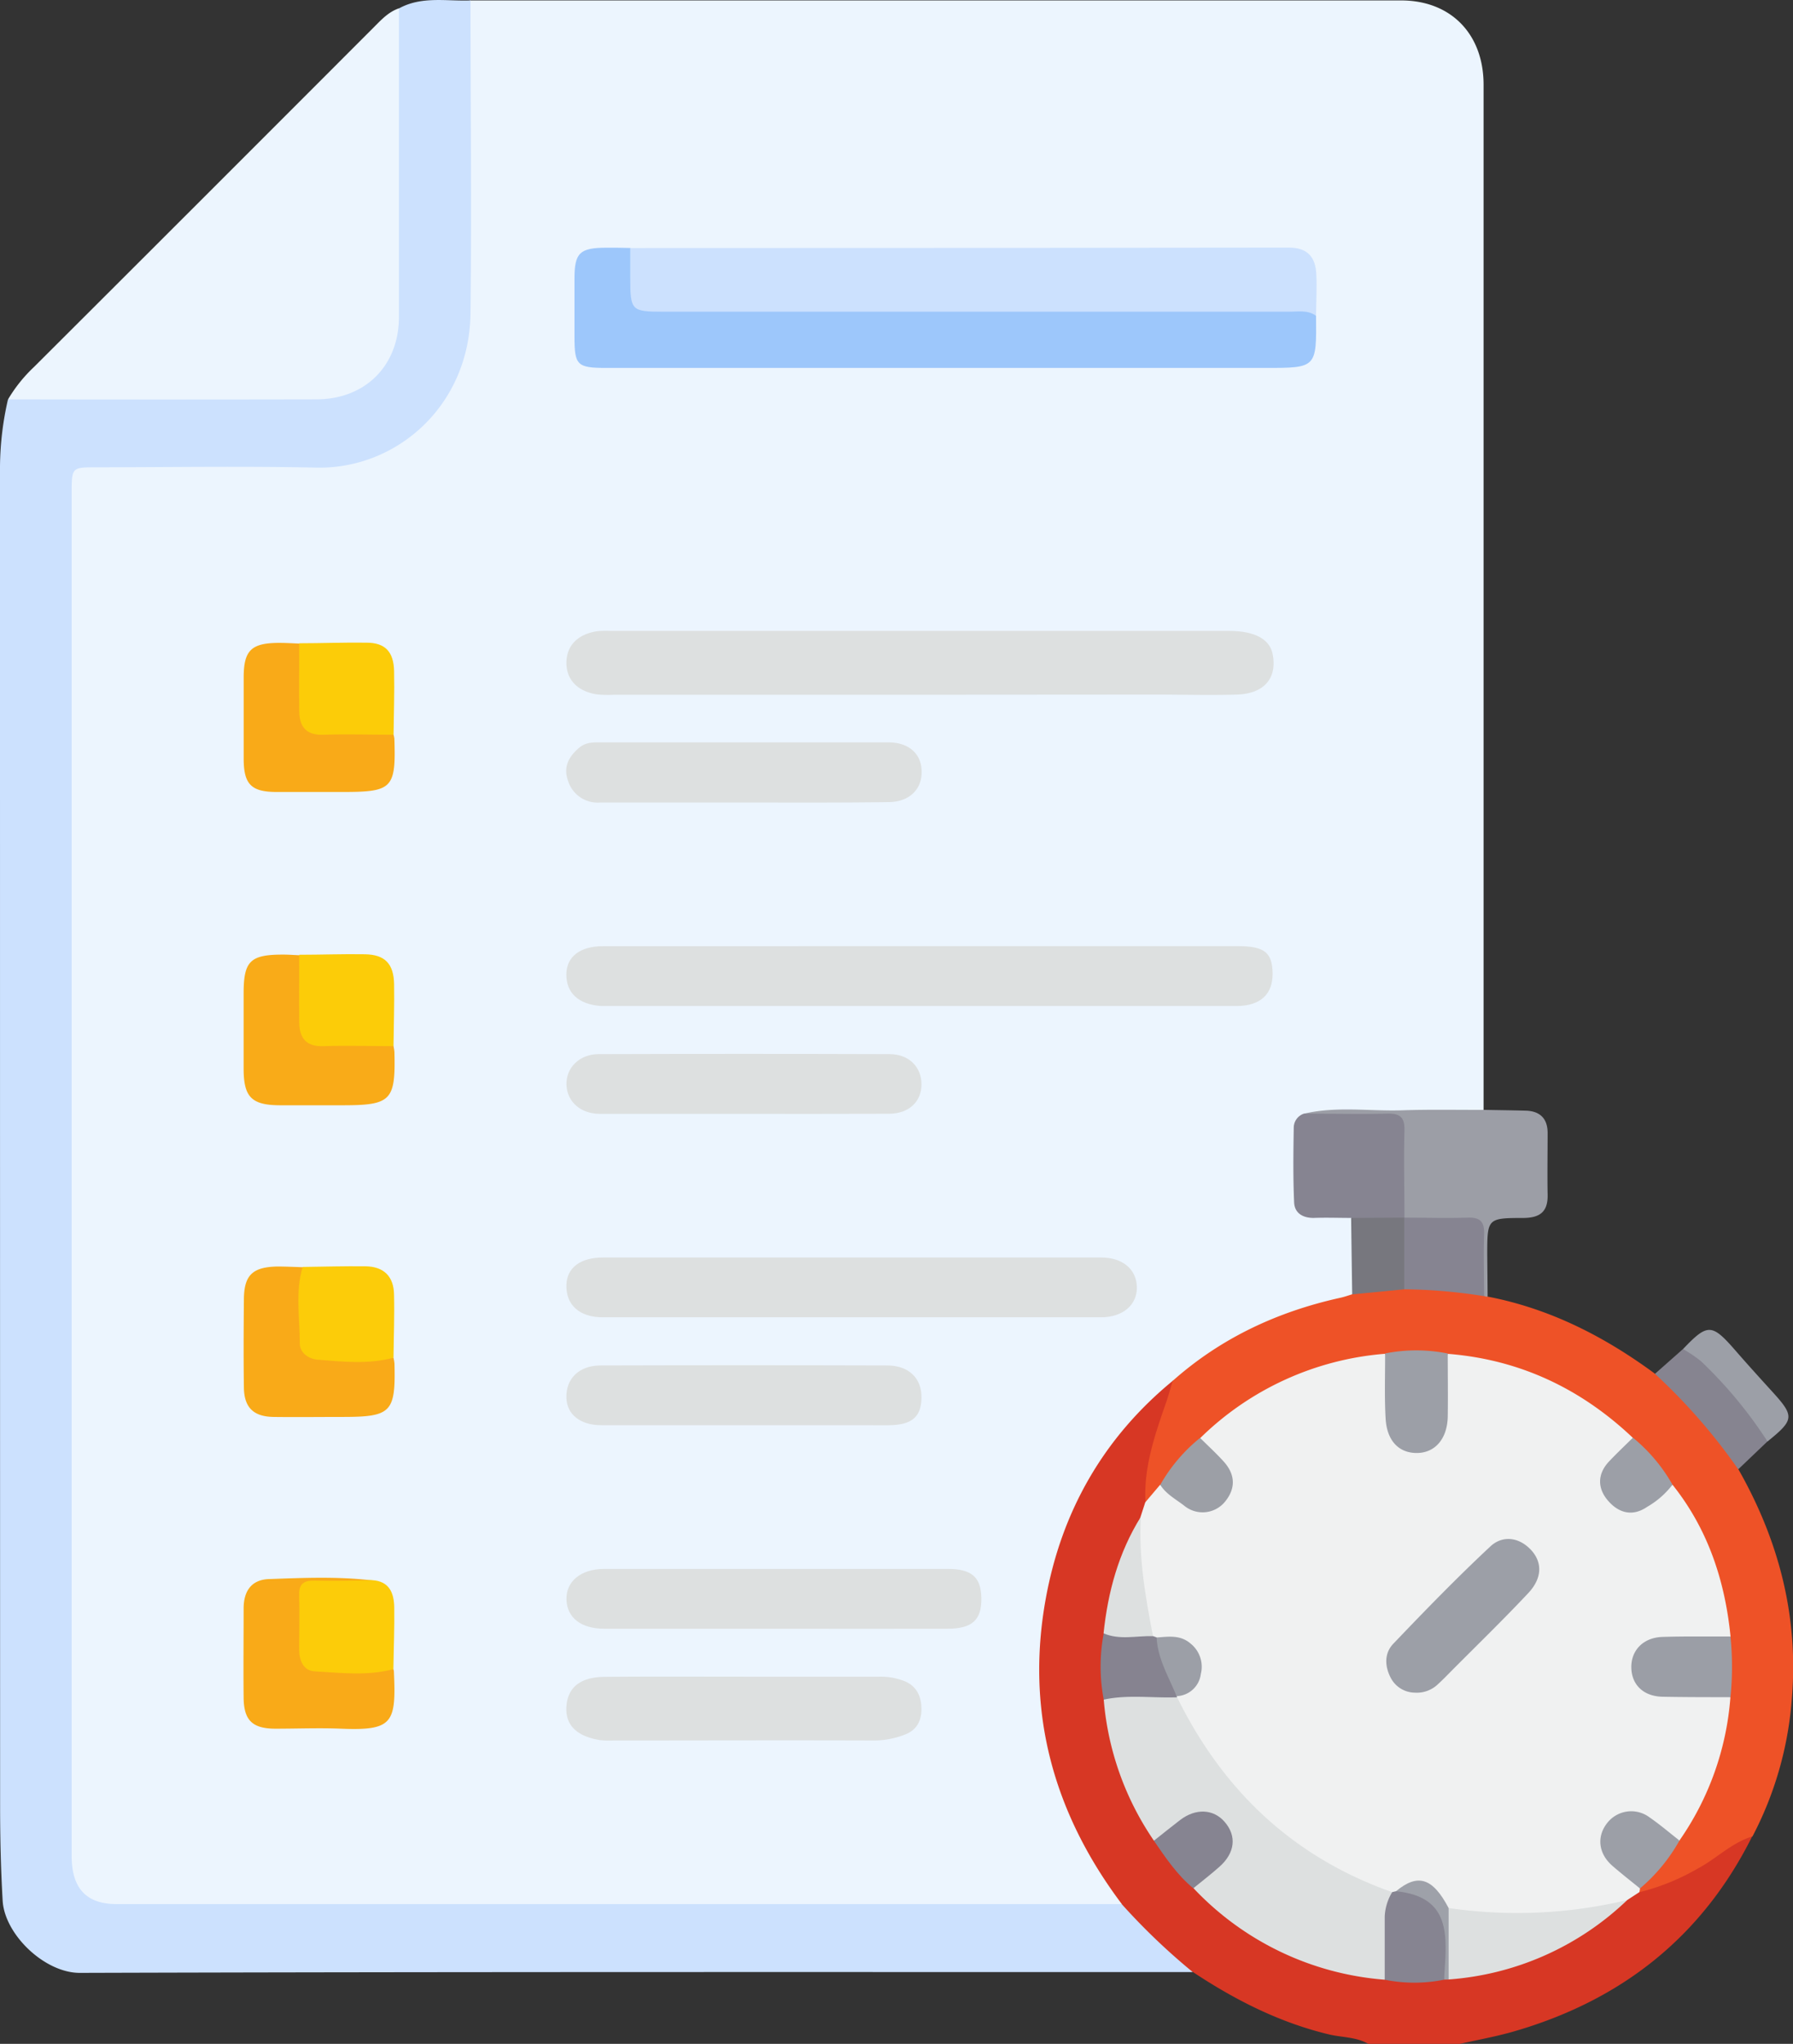 <svg xmlns="http://www.w3.org/2000/svg" viewBox="0 0 336.27 383.19"><rect x="0" y="0" width="336.27" height="383.19" fill="#333333" stroke="none"/><defs><style>.cls-1{fill:#d73724;}.cls-2{fill:#ecf5fe;}.cls-3{fill:#cce1fe;}.cls-4{fill:#ee5227;}.cls-5{fill:#9c9ea6;}.cls-6{fill:#868490;}.cls-7{fill:#9c9fa7;}.cls-8{fill:#f0f1f1;}.cls-9{fill:#dde0e0;}.cls-10{fill:#868491;}.cls-11{fill:#868390;}.cls-12{fill:#9ea1a9;}.cls-13{fill:#9dc7fb;}.cls-14{fill:#f9ab18;}.cls-15{fill:#f9aa18;}.cls-16{fill:#fccc09;}.cls-17{fill:#fccc08;}.cls-18{fill:#77777e;}.cls-19{fill:#9b9ea6;}.cls-20{fill:#9c9fa6;}</style></defs><g id="Слой_2" data-name="Слой 2"><g id="Layer_1" data-name="Layer 1"><path class="cls-1" d="M256.62,383.19c-2.29-1.32-4.94-1.19-7.41-1.78-9.27-2.23-17.61-6.47-25.5-11.7-4.31-1.87-7.63-5-10.63-8.48-1.22-1.41-2.4-2.85-3.68-4.21A69.53,69.53,0,0,1,194,313.1c-.08-20.75,7.44-38.36,22.67-52.56.94-.88,1.81-2.19,3.48-1.51.86,2.22-.42,4.07-1.08,6a57,57,0,0,0-3.4,16.17,10.77,10.77,0,0,1-1.06,3.46,62.71,62.71,0,0,0-6.7,21.74,47.87,47.87,0,0,0,0,12,59.31,59.31,0,0,0,8.89,25.69,79.81,79.81,0,0,0,7.66,9.62c10.1,9.24,21.57,15.52,35.51,16.49,3.47.37,6.94.84,10.4,0,.39,0,.77,0,1.15,0a53.81,53.81,0,0,0,26.93-9.68c2.14-1.46,4.21-3,6.22-4.69a8.9,8.9,0,0,1,2.84-1.82A65.9,65.9,0,0,0,324,345.65c1.33-.88,2.59-2.59,4.61-1.35-9.44,18.93-24.66,30.8-44.8,36.59-3.28.94-6.66,1.54-10,2.3Z"/><path class="cls-2" d="M219.94,258.88c-13,10.68-20.87,24.5-23.83,40.94-3.8,21.09,1.46,40.11,14.27,57.14-1.39,1.42-3.22,1.21-4.93,1.22q-91.09,0-182.19,0c-7.67,0-11-3.3-11-11-.1-23.32,0-46.64,0-70V95.75c0-8.88.46-9.34,9.25-9.35,12.1,0,24.21-.41,36.28.1C72.7,87.14,86.93,76.35,87,57.43c.1-17.08,0-34.17,0-51.26,0-2.08-.37-4.28,1.16-6.09q87.3,0,174.6,0c9.36,0,15.48,6.31,15.48,15.81q0,96.09,0,192.19c-1.51,1.48-3.45,1.16-5.27,1.18-7.67.07-15.35-.21-23-.1-1.47,0-3-.17-4.35.6a3.57,3.57,0,0,0-2.05,2.9,75.09,75.09,0,0,0,0,11.52c.2,2.33,1.9,2.9,4,3.05s4.52-.53,6.41,1.18c1.4,4.36.65,8.81.54,13.22-.31,1.76-1.62,2.35-3.16,2.69A70.71,70.71,0,0,0,223,257.55,4.86,4.86,0,0,1,219.94,258.88Z"/><path class="cls-3" d="M88.24.08c0,19.58.23,39.16,0,58.73C88,76.1,74.36,88,59.32,87.67c-13.71-.3-27.43-.07-41.14-.06-4.73,0-4.74,0-4.74,4.86q0,127.75,0,255.51c0,6,2.72,9,8.4,9l188.53,0a120.74,120.74,0,0,0,13.33,12.75c-69.58,0-139.16-.06-208.74.15-6.6,0-14.08-7.19-14.46-13.51-.35-6-.48-11.92-.48-17.88Q0,213,0,87.43A58,58,0,0,1,1.49,74.91c1.86-1.33,4-1.2,6.12-1.2h47.1c1.37,0,2.74,0,4.11,0,9.37-.35,14.75-5.77,14.79-15.16.07-17,0-33.89,0-50.84,0-2.11-.17-4.27,1.19-6.12C79.09-.78,83.73.26,88.24.08Z"/><path class="cls-2" d="M74.82,1.56q0,28.94,0,57.85c0,9.12-6.28,15.44-15.46,15.46q-28.92.06-57.85,0a27.74,27.74,0,0,1,4.88-6.08Q38.26,37,70.1,5.12C71.51,3.71,72.86,2.23,74.82,1.56Z"/><path class="cls-4" d="M219.94,258.88c9.09-8.07,19.74-13,31.52-15.59.71-.16,1.4-.41,2.1-.62,2.92-2,6.36-1.54,9.61-2A47.53,47.53,0,0,1,278,242.22c.34.28.66.57,1,.87,11.66,2.24,21.93,7.49,31.41,14.48,6.63,4.72,12.31,10.28,15.62,17.9,7.64,13.43,11.35,27.77,10,43.28a66.06,66.06,0,0,1-7.36,25.55c-3.89,1.15-6.72,4.14-10.22,6a42.24,42.24,0,0,1-11,4.46,1.11,1.11,0,0,1-.14-1c2.35-3.24,5.29-6,7.3-9.54a57.49,57.49,0,0,0,9-26.76c0-3.29,0-6.58,0-9.87A56.15,56.15,0,0,0,313.21,279a40.57,40.57,0,0,0-7.94-9.34c-9.75-8.65-20.94-14-34.08-15a28.74,28.74,0,0,0-11.09,0c-11.4.73-21.39,5-30.32,12-1.27,1-2.52,2-3.78,3-3.15,2.49-5.42,5.75-7.81,8.91-1,1.11-1.46,2.89-3.36,3-.34-6.4,1.68-12.3,3.72-18.21C219.07,261.94,219.48,260.4,219.94,258.88Z"/><path class="cls-5" d="M279,243.09l-.37,0-.33-.15c-1.65-2.32-1-5-1.05-7.53-.1-6,0-6-6.2-6.05-2.44,0-4.93.35-7.32-.54a2.16,2.16,0,0,1-.93-.94c-1.14-4.42-.39-8.93-.57-13.39-.17-4.16-.37-4.45-4.5-4.52-3-.05-6,0-9,0-1.47,0-3,.09-4.17-1.17,6.11-1.44,12.31-.43,18.47-.64,5.09-.17,10.19-.06,15.29-.08,2.61.05,5.22.08,7.83.15s4.11,1.43,4.1,4.19c0,3.86-.07,7.72,0,11.57.08,3.25-1.5,4.34-4.59,4.36-6.73,0-6.73.11-6.73,6.92Z"/><path class="cls-6" d="M326,275.47a109.13,109.13,0,0,0-15.62-17.9l5.26-4.65a2.94,2.94,0,0,1,3.07.85,71.21,71.21,0,0,1,12.55,14.71,1.83,1.83,0,0,1,.21,1.77Z"/><path class="cls-7" d="M331.49,270.25A82.67,82.67,0,0,0,319,255.19a27,27,0,0,0-3.35-2.27c4.61-4.84,5.4-4.8,9.8.25,2.28,2.62,4.61,5.19,6.94,7.75C336.58,265.52,336.52,266.19,331.49,270.25Z"/><path class="cls-8" d="M307.57,354.05c0,.23-.07.46-.11.69l-2.27,1.48c-6.72,3.6-14.08,3.46-21.37,3.45-3.8,0-7.7.32-11.4-1.05a5.3,5.3,0,0,1-2.25-1.84c-3-3.68-4-3.85-8.12-1.63a3.85,3.85,0,0,1-1.05.26c-6.57-1.45-12.2-4.9-17.56-8.72a72.79,72.79,0,0,1-20-21.36,19.59,19.59,0,0,1-3.07-6.73,1.63,1.63,0,0,1,.41-1c2.34-1.48,4.1-3.33,3.17-6.37-.86-2.85-3.2-3.5-5.85-3.54a4.12,4.12,0,0,1-1.8-.44,2.75,2.75,0,0,1-.85-.88c-1.89-7.25-3.9-14.49-1.54-22,.29-.91.59-1.81.88-2.71l2.77-3.27c2,.43,3.35,2,5,3.12a4.51,4.51,0,0,0,6.36-.6c1.84-1.91,1.37-4-.08-6-1.25-1.76-3.64-2.71-3.77-5.27a55.75,55.75,0,0,1,34.67-15.83c1.37,1.89.83,4.07.92,6.15.1,2.23-.16,4.48.38,6.68.6,2.47,1.77,4.57,4.63,4.56,3.1,0,4.21-2.31,4.66-4.92s.13-5.22.21-7.82c0-1.6-.17-3.27,1-4.64,13.48,1.07,25,6.54,34.73,15.78-.12,2.26-2.13,3.19-3.33,4.67-2.06,2.51-2.29,4.59-.45,6.58,2,2.17,4.19,2.11,6.61.53,1.52-1,2.65-2.62,4.59-3,6.64,8.33,9.83,18,10.87,28.46-1.28,1.31-3,1.05-4.54,1.1-2.59.08-5.2-.14-7.78.12-3.12.33-5,2.09-5,4.49s1.95,4.19,5,4.42c2.71.21,5.44,0,8.15.1,1.46,0,3-.15,4.14,1.15a54,54,0,0,1-9.61,26.92c-2.26.18-3.49-1.58-5-2.72-2.9-2.14-5.78-2.18-7.61-.05s-1.32,4.91,1.48,7.35C305.24,351,307,352,307.57,354.05Z"/><path class="cls-9" d="M220.76,318.21c8.62,17.51,21.8,30,40.33,36.53-.77,5.45.63,11.08-1.39,16.42A55.09,55.09,0,0,1,223.83,354c.35-2.1,2.18-2.91,3.57-4.1,2.94-2.51,3.51-5,1.65-7.4s-4.91-2.37-7.92.05c-1.41,1.13-2.51,2.88-4.72,2.54A54.71,54.71,0,0,1,207,318.65a1.54,1.54,0,0,1,1.24-1.24C212.45,316.94,216.73,315.83,220.76,318.21Z"/><path class="cls-9" d="M271.67,357.72a88.81,88.81,0,0,0,33.52-1.5,54,54,0,0,1-33.56,14.9A17.76,17.76,0,0,1,271.67,357.72Z"/><path class="cls-10" d="M259.7,371.16c0-4,0-7.92,0-11.88a9.63,9.63,0,0,1,1.4-4.54l.72-.17a16.51,16.51,0,0,1,3,.18c5.93,1.25,6.48,1.84,6.4,7.87,0,2.84.4,5.71-.31,8.52A28,28,0,0,1,259.7,371.16Z"/><path class="cls-11" d="M220.76,318.21c-4.58.18-9.2-.55-13.76.44a33.31,33.31,0,0,1,0-12.43c3.13-.56,6.26-1.1,9.27.53l.68.25c1.72,3.51,3.68,6.95,3.74,11Z"/><path class="cls-10" d="M216.41,345.1c1.64-1.3,3.27-2.62,4.93-3.89,2.92-2.22,6.22-2.07,8.32.34,2.31,2.64,2,5.84-1,8.47-1.56,1.39-3.23,2.66-4.86,4C220.77,351.53,218.61,348.3,216.41,345.1Z"/><path class="cls-9" d="M216.24,306.75c-3.09-.1-6.25.78-9.27-.53.81-7.77,2.82-15.16,7-21.86C213.51,291.94,214.81,299.35,216.24,306.75Z"/><path class="cls-12" d="M270.87,371.14c0-.25,0-.5,0-.74.47-7.27,1.39-14.79-9.05-15.83,4.1-3.4,6.88-2.51,9.86,3.15q0,6.7,0,13.4Z"/><path class="cls-13" d="M246.82,59.2c.1,9.78.1,9.78-9.48,9.78H113.74c-5.54,0-6-.49-6-5.92,0-3.61,0-7.22,0-10.83,0-4.85,1-5.78,6-5.79,1.5,0,3,0,4.48.05,1.51,1.66,1.15,3.73,1.25,5.69.22,4.29.77,4.85,5.14,5,1.5.06,3,0,4.49,0q55.5,0,111,0C242.42,57.26,245.17,56.48,246.82,59.2Z"/><path class="cls-9" d="M172.44,130.25H115.21a20.87,20.87,0,0,1-3.36-.08c-3.6-.59-5.63-2.79-5.62-5.91s2-5.3,5.64-5.9a16.29,16.29,0,0,1,2.62-.07h116c4.79,0,7.62,1.52,8.18,4.31.91,4.53-1.57,7.47-6.71,7.62s-10.22,0-15.33,0Z"/><path class="cls-3" d="M246.82,59.2c-1.56-1.12-3.35-.76-5.07-.76H124.47c-6.08,0-6.26-.19-6.27-6.34,0-1.86,0-3.73,0-5.6q61.76,0,123.52-.08c3.55,0,5,1.82,5.15,5C247,54,246.84,56.59,246.82,59.2Z"/><path class="cls-9" d="M172.81,177.39h59.4c4.92,0,6.41,1.19,6.46,5.09s-2.26,6.1-6.69,6.13c-8.22,0-16.44,0-24.66,0H115.79c-1,0-2,0-3,0-4.29-.27-6.65-2.47-6.57-6.05.07-3.22,2.61-5.16,6.8-5.16Z"/><path class="cls-9" d="M159.82,235.76h46.72c3.92,0,6.53,2.13,6.67,5.39.15,3.41-2.55,5.82-6.73,5.82q-46.72,0-93.44,0c-4.41,0-6.94-2.35-6.81-6.12.11-3.2,2.65-5.09,6.87-5.09Z"/><path class="cls-9" d="M145.52,305.36c-10.72,0-21.44,0-32.16,0-4.37,0-7-2.05-7.12-5.44s2.63-5.78,7.15-5.78h64.3c4.54,0,6.29,1.54,6.36,5.44.07,4.14-1.69,5.77-6.38,5.78C167,305.38,156.23,305.36,145.52,305.36Z"/><path class="cls-9" d="M139.9,314.35c8.34,0,16.67,0,25,0a12.16,12.16,0,0,1,4.73.83c2.23.91,3.11,2.75,3.18,5s-.77,4.14-3.05,5a15.8,15.8,0,0,1-5.8,1.13c-16.29-.06-32.59,0-48.88,0a16.2,16.2,0,0,1-2.61-.08c-4.44-.74-6.52-2.91-6.23-6.43s2.7-5.39,7.17-5.42C122.24,314.3,131.07,314.35,139.9,314.35Z"/><path class="cls-9" d="M139.63,267.2H112.75c-3.89,0-6.4-2-6.52-5.05-.15-3.64,2.34-6.14,6.39-6.15q26.88-.08,53.76,0c4.09,0,6.52,2.43,6.44,6.11s-1.93,5.08-6.31,5.1C157.55,267.22,148.59,267.2,139.63,267.2Z"/><path class="cls-9" d="M139.41,150.46c-9,0-17.92,0-26.87,0a5.81,5.81,0,0,1-6-4.06c-.94-2.58.09-4.52,2.09-6.22,1.19-1,2.5-1,3.86-1q27,0,54.11,0c3.78,0,6.14,2.06,6.25,5.32.12,3.44-2.26,5.84-6.17,5.88C157.57,150.51,148.49,150.46,139.41,150.46Z"/><path class="cls-9" d="M139.44,208.83c-9,0-17.94,0-26.91,0-3.61,0-6.16-2.24-6.29-5.41s2.38-5.77,6-5.79q27.3-.09,54.58,0c3.68,0,6,2.43,6,5.68s-2.37,5.49-6.09,5.5C157.64,208.85,148.54,208.83,139.44,208.83Z"/><path class="cls-14" d="M73.8,196.13a8.22,8.22,0,0,1,.17,1.09c.23,9.13-.59,10-9.8,10-3.85,0-7.69,0-11.54,0-5.42,0-6.92-1.49-6.94-6.8,0-4.71,0-9.43,0-14.15,0-6.1,1.23-7.31,7.45-7.3,1,0,2,.08,3,.12,1.34,1.42,1,3.22,1.09,4.92s0,3.7,0,5.55c.13,4.68.81,5.37,5.39,5.46,2.34.05,4.69,0,7,0C71.11,195.05,72.65,194.89,73.8,196.13Z"/><path class="cls-15" d="M73.78,312.94a2.37,2.37,0,0,1,.09.36c.44,9.69-.12,11.19-9.88,10.8-4.09-.17-8.2,0-12.3,0-4.33,0-5.94-1.55-6-5.75-.06-5.59,0-11.18,0-16.78,0-3.21,1.42-5.4,4.73-5.52,6.44-.23,12.88-.51,19.31.24-2.34,2.09-5.2,1.07-7.83,1.2-4.39.21-4.64.34-4.7,4.66C57,312.5,57,312.47,67.53,312.51,69.61,312.52,71.75,312.06,73.78,312.94Z"/><path class="cls-15" d="M73.8,254.55a8.4,8.4,0,0,1,.18,1.1c.23,9.13-.6,10-9.73,10-4.35,0-8.69.06-13,0-3.72-.07-5.46-1.79-5.51-5.51-.08-5.46-.05-10.92,0-16.38,0-4.66,1.57-6.21,6.25-6.31,1.61,0,3.21.08,4.82.13.87,3.52.25,7.11.39,10.67.17,4.73,1.18,5.74,6,6C66.68,254.33,70.27,253.69,73.8,254.55Z"/><path class="cls-15" d="M73.81,137.75a4.5,4.5,0,0,1,.15.73c.31,9.3-.36,10-9.61,10-4.23,0-8.47,0-12.7,0-4.53-.05-5.92-1.48-5.95-6.12,0-5.1,0-10.21,0-15.31s1.39-6.52,6.7-6.52c1.24,0,2.48.08,3.73.13,2,2.93,1,6.23,1.06,9.37.2,6.09.56,6.44,6.55,6.66C67.09,136.79,70.64,135.65,73.81,137.75Z"/><path class="cls-10" d="M244.57,208.78c5.2,0,10.4.13,15.6,0,2.4-.06,3.29.69,3.23,3.16-.15,5.45,0,10.9,0,16.35a10.32,10.32,0,0,1-10,.05c-2.35,0-4.7-.09-7.05,0-2.07,0-3.55-.93-3.64-2.9-.21-4.69-.15-9.4-.07-14.1A2.78,2.78,0,0,1,244.57,208.78Z"/><path class="cls-16" d="M73.8,254.55c-4.74,1.27-9.54.74-14.29.36-1.56-.13-3.3-1.24-3.28-3.06,0-4.78-.88-9.6.53-14.32,3.94-.05,7.88-.17,11.82-.12,3.41.05,5.28,1.91,5.32,5.32C74,246.67,73.84,250.61,73.8,254.55Z"/><path class="cls-17" d="M73.81,137.75c-4.37,0-8.74-.14-13.09,0-3.3.15-4.56-1.49-4.6-4.44-.06-4.23,0-8.47,0-12.71,4.21,0,8.41-.17,12.61-.11,3.51,0,5.11,1.71,5.18,5.35C74,129.83,73.85,133.79,73.81,137.75Z"/><path class="cls-16" d="M73.78,312.94c-4.89,1.3-9.85.68-14.77.41-2.13-.12-2.91-2.07-2.9-4.16,0-3.35.08-6.71,0-10.06-.07-2.14.79-2.83,2.86-2.79,3.6.08,7.2,0,10.8-.09,3.26.18,4.13,2.42,4.17,5.12C74,305.22,73.83,309.08,73.78,312.94Z"/><path class="cls-17" d="M73.8,196.13c-4.36,0-8.73-.15-13.08,0-3.29.14-4.55-1.48-4.6-4.43-.06-4.23,0-8.46,0-12.7,4.11,0,8.22-.16,12.33-.09,3.72.06,5.39,1.76,5.46,5.59S73.84,192.26,73.8,196.13Z"/><path class="cls-18" d="M253.4,228.34l10-.05h0a17.11,17.11,0,0,1,0,13.43l-9.8.95Q253.49,235.52,253.4,228.34Z"/><path class="cls-7" d="M271.52,253.76c0,4,.06,7.92,0,11.88-.11,4.17-2.42,6.77-5.82,6.77s-5.59-2.34-5.83-6.42-.08-8.16-.1-12.24A29.94,29.94,0,0,1,271.52,253.76Z"/><path class="cls-10" d="M263.36,241.72q0-6.71,0-13.43c4,0,7.92.12,11.86,0,2.51-.11,3.21.87,3.12,3.24-.15,3.82,0,7.65,0,11.48A99.58,99.58,0,0,0,263.36,241.72Z"/><path class="cls-19" d="M324.54,318.19c-4.24,0-8.48,0-12.72-.08-3.55-.07-5.78-2.19-5.87-5.4s2.15-5.71,5.88-5.82c4.23-.13,8.47-.06,12.71-.08A56.21,56.21,0,0,1,324.54,318.19Z"/><path class="cls-7" d="M307.57,354.05c-1.73-1.41-3.49-2.78-5.17-4.24-2.6-2.26-3-5.43-1-8a5.72,5.72,0,0,1,8-1.06c1.93,1.33,3.72,2.87,5.58,4.32A32.7,32.7,0,0,1,307.57,354.05Z"/><path class="cls-20" d="M225.07,269.58c1.5,1.49,3.07,2.92,4.48,4.49,2.11,2.37,2.24,4.95.22,7.44a5.42,5.42,0,0,1-7.69.77c-1.56-1.2-3.38-2.16-4.48-3.9A31,31,0,0,1,225.07,269.58Z"/><path class="cls-7" d="M313.67,278.35a16,16,0,0,1-4.74,4.15c-2.73,1.88-5.31,1.19-7.32-1.11s-2.09-5,.15-7.38c1.45-1.54,3-3,4.49-4.47A31.41,31.41,0,0,1,313.67,278.35Z"/><path class="cls-7" d="M265.29,317.34a5.15,5.15,0,0,1-4.5-2.85c-1.13-2.21-1.14-4.58.51-6.31,5.94-6.22,11.94-12.4,18.22-18.26,2.14-2,5.13-1.84,7.44.48s2.39,5.39-.37,8.31c-4.7,5-9.62,9.77-14.46,14.64-.79.8-1.57,1.61-2.4,2.36A5.73,5.73,0,0,1,265.29,317.34Z"/><path class="cls-7" d="M220.66,318c-1.45-3.6-3.55-7-3.74-11,2.22-.15,4.43-.54,6.38,1.15a5.56,5.56,0,0,1,1.91,5.69A4.74,4.74,0,0,1,220.66,318Z"/></g></g></svg>